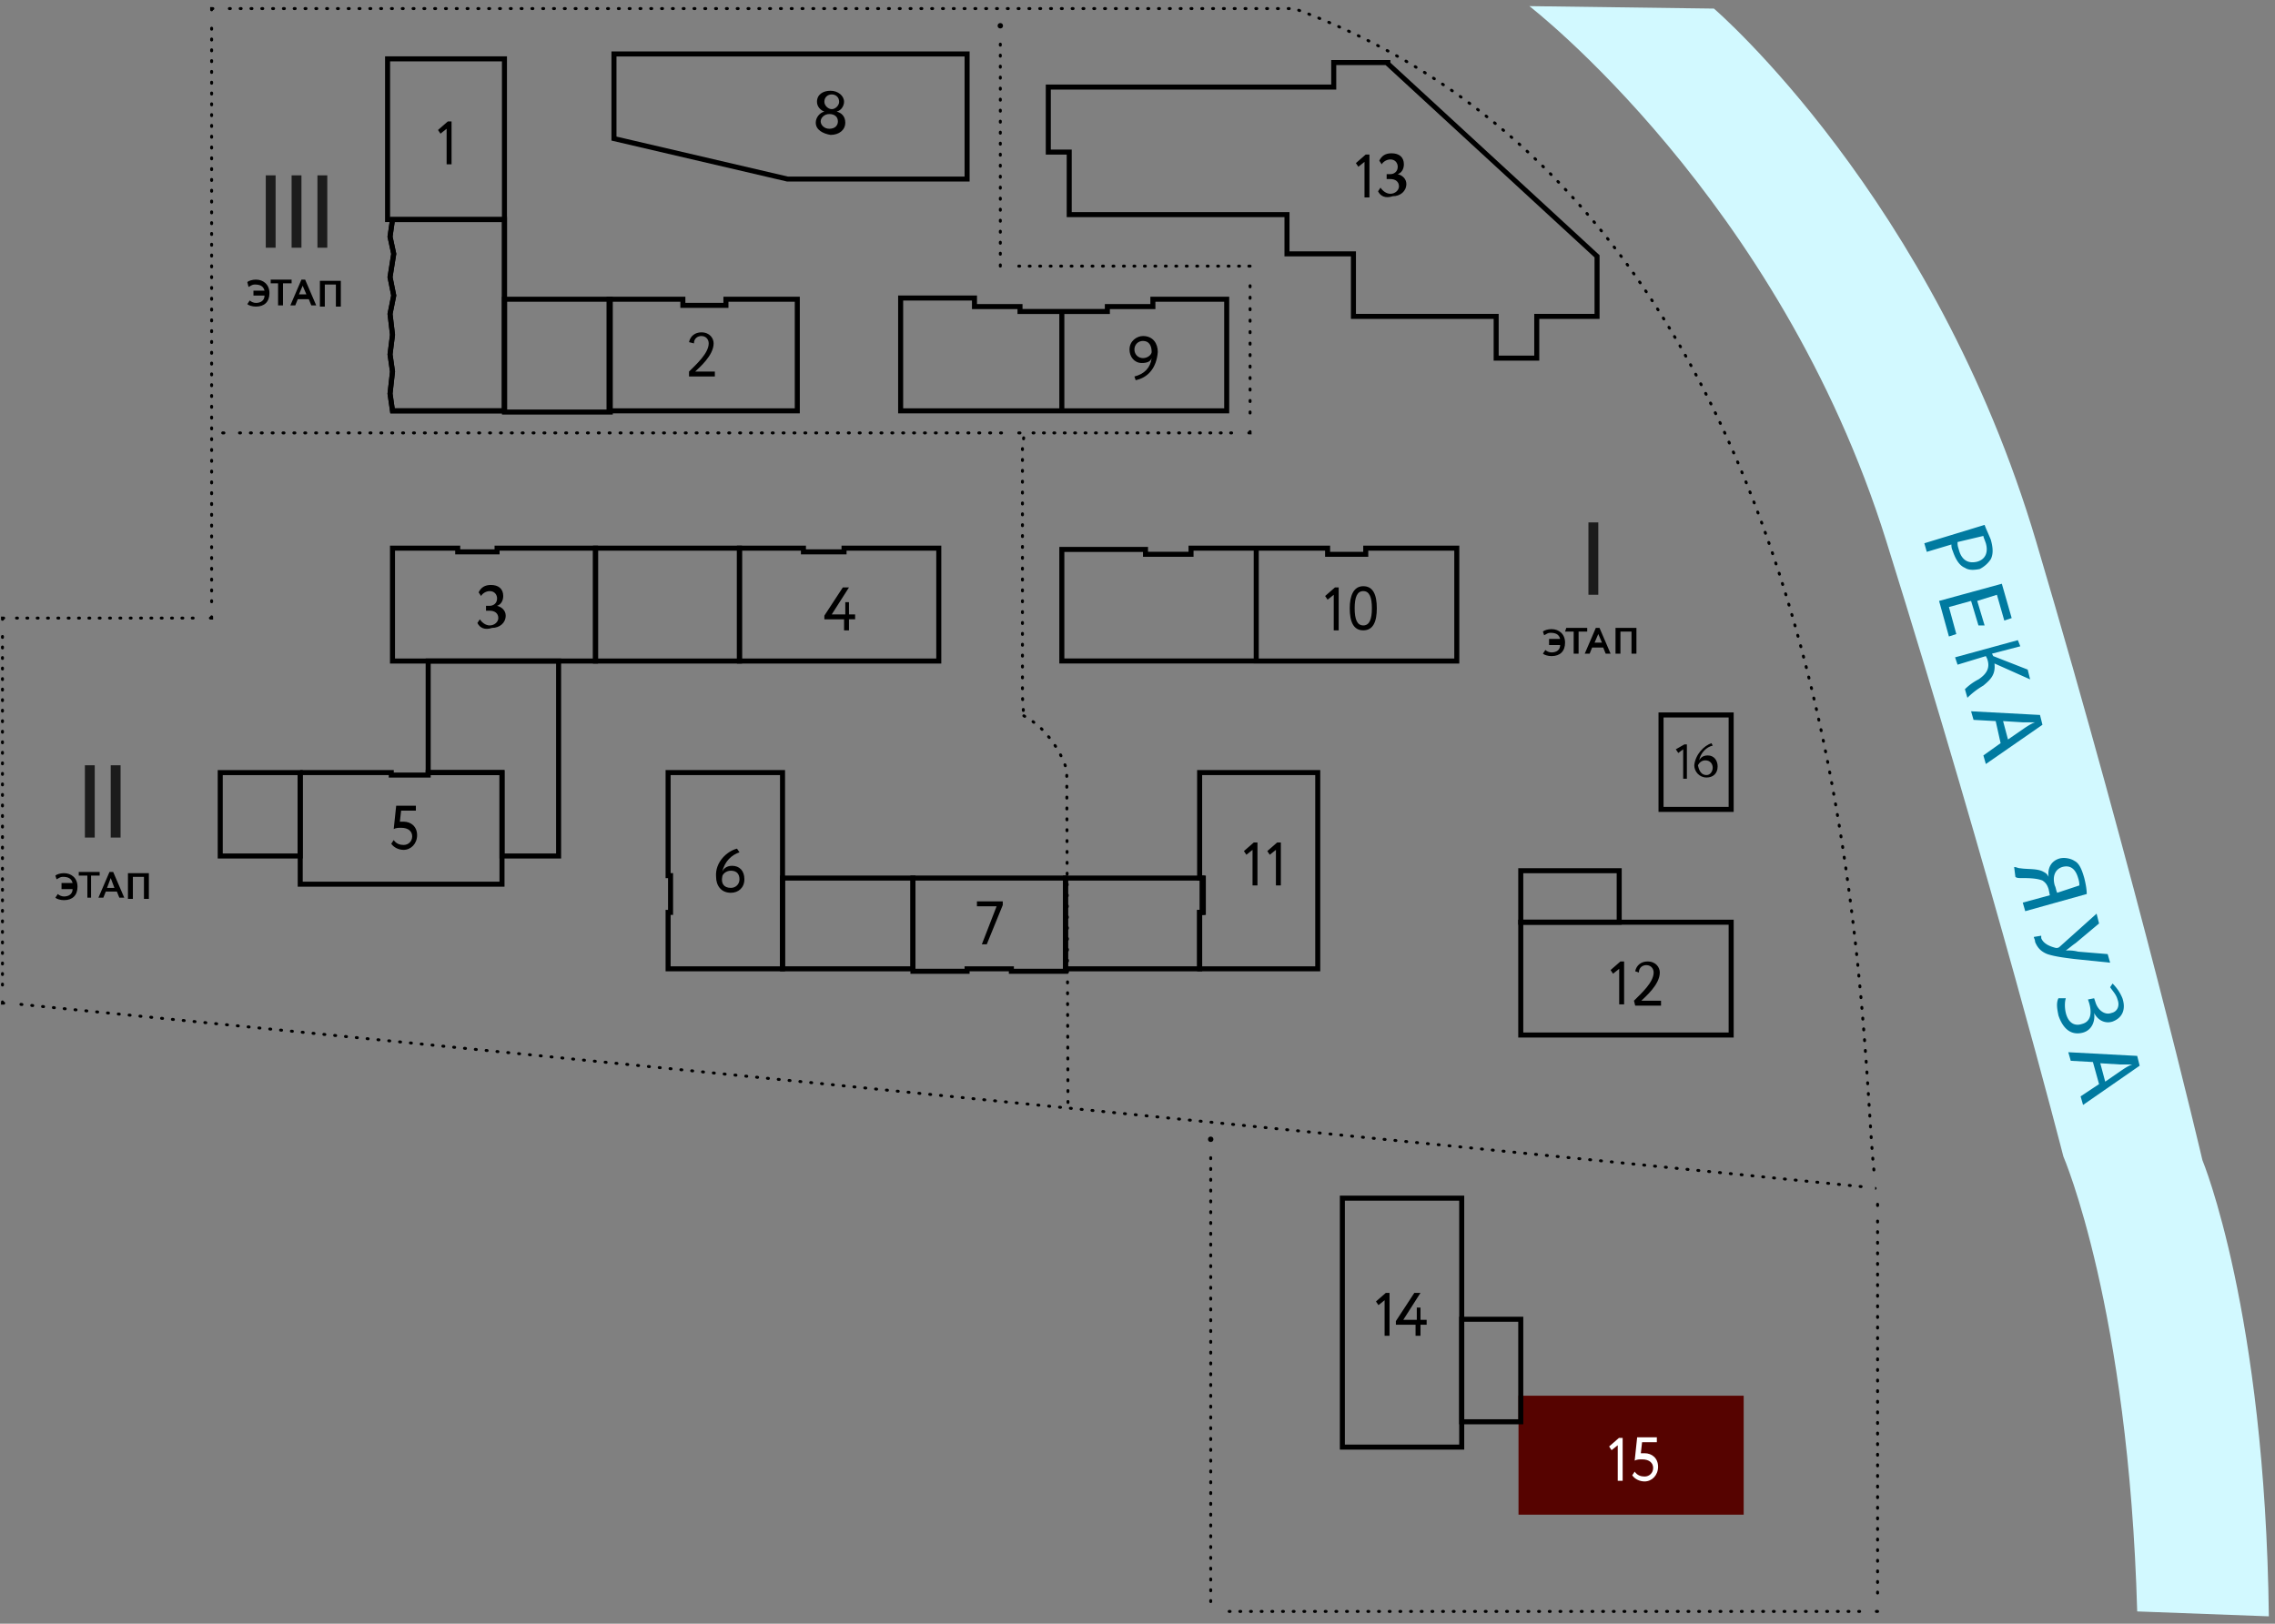 <svg xmlns="http://www.w3.org/2000/svg" width="339" height="242" fill="none"><rect width="100%" height="100%" fill="#808080" stroke="none"/><path stroke="#000" stroke-miterlimit="10" stroke-width=".75" d="M58.488 61.231h16.684V32.717H58.488l-.367 2.56.55 2.558-.55 3.473.55 2.742-.55 2.741.367 3.108-.367 2.924.367 2.56-.367 3.29zM187.193 81.702h10.634v.914h5.684v-.914h13.567v16.816h-29.885zM158.225 81.885h12.467v.731h6.784v-.914h9.717v16.816h-28.968V81.886ZM110.188 98.518h29.701V81.702h-14.117v.549h-6.051v-.549h-9.533zM99.555 144.396h17.051v-29.245H99.555v15.353h.366v5.484h-.366zM58.486 81.702h9.718v.549h5.866v-.549h14.668v16.816H58.486V81.702ZM44.736 115.151h13.568v.366h5.5v-.366h11v16.633H44.737v-16.633Z"/><path stroke="#000" stroke-miterlimit="10" stroke-width=".75" d="M58.486 61.231H75.17V32.718H58.486l-.367 2.558.55 2.56-.55 3.472.55 2.742-.55 2.742.367 3.107-.367 2.924.367 2.56-.367 3.29zM57.752 27.6v5.118h17.417V8.773H57.753V27.6ZM90.754 44.598h11v.914h6.417v-.914h10.634v16.633H90.754V44.598ZM178.758 144.396h17.601v-29.245h-17.601v15.719h.366v5.118h-.366zM257.963 137.45h-31.352v16.816h31.352zM257.962 106.56h-10.45v14.074h10.45z"/><path fill="#D2F9FF" d="M255.396 1.28s32.818 28.148 48.036 79.509c15.217 51.361 24.751 92.12 24.751 92.12s9.35 22.482 9.9 67.994l-19.617-.731c-1.284-45.329-11.001-67.811-11.001-67.811s-10.45-40.76-26.401-91.755C265.113 29.61 227.895.914 227.895.914z"/><path fill="#007AA0" d="M295.73 78.23c.183.548.55 1.28.917 2.193.366 1.28.366 2.193 0 2.924a4.3 4.3 0 0 1-1.65 1.463c-.917.182-1.651.182-2.201-.183-.916-.366-1.466-1.462-1.833-2.559-.183-.366-.183-.731-.183-.914l-3.667 1.097-.367-1.28zm-4.034 2.558c0 .366 0 .549.184 1.097.366 1.462 1.283 2.194 2.75 1.828 1.283-.366 1.65-1.462 1.283-2.742-.183-.548-.366-.914-.366-1.096zM294.812 93.218l-1.1-3.656-3.3.914 1.1 4.021-1.1.366-1.467-5.301 9.351-2.559 1.467 5.118-1.101.365-1.1-3.838-2.933.914 1.1 3.656zM301.047 96.325l-4.217 1.096.184.366 5.133 2.01.367 1.463-5.317-2.376c.183 1.645-.55 2.376-1.65 3.29-.917.548-1.65 1.096-2.383 1.828l-.367-1.28a8.1 8.1 0 0 1 2.017-1.462c1.1-.731 1.833-1.645 1.283-3.107l-.183-.366-4.217 1.28-.367-1.097 9.351-2.56zM297.38 107.474l-3.3-.182-.367-1.28 10.267.548.367 1.463-8.434 5.849-.367-1.28 2.567-1.828zm1.833 2.742 2.384-1.645c.55-.366 1.1-.731 1.65-.914h-1.834l-2.933-.183zM300.131 129.225c.367 0 .55.183.917.183 1.1.183 2.566 0 3.483.548.367.183.55.366.733.731-.183-1.279.367-2.376 1.65-2.741.734-.183 1.651 0 2.201.365.733.366 1.1 1.28 1.466 2.559.184.731.367 1.645.367 2.376l-9.167 2.559-.367-1.279 4.034-1.097-.184-.914c-.183-.548-.366-.914-.916-1.279-.917-.366-2.2-.366-3.3-.366-.184 0-.551 0-.734-.183zm9.717 2.742c0-.183 0-.549-.183-1.097-.367-1.279-1.1-2.01-2.384-1.645-1.1.366-1.467 1.462-1.1 2.742.183.365.183.731.367 1.096zM312.782 137.633l-3.484 2.924c-.55.366-.917.731-1.467 1.097.55 0 1.1 0 1.834.183l4.4.365.367 1.28-5.317-.549c-1.467-.182-2.934-.365-4.034-.731-.916-.365-1.467-.914-1.833-1.827 0-.366-.184-.549-.184-.732l1.101-.182v.365c.366.914 1.466 1.28 2.2 1.462.183 0 .366 0 .55-.182l5.5-4.935zM314.798 146.589c.55.548 1.1 1.28 1.467 2.193.55 1.645 0 2.925-1.467 3.473-1.1.366-2.2-.183-2.75-1.279.184 1.279-.367 2.559-1.65 2.924-2.017.549-3.117-.914-3.667-2.559-.183-.914-.366-1.827 0-2.559h1.1c-.183.549-.183 1.463 0 2.194.367 1.462 1.284 2.01 2.384 1.645 1.467-.366 1.467-1.828 1.1-3.107l-.184-.549.917-.183.184.549c.366 1.279 1.466 2.01 2.383 1.645.917-.183 1.283-1.097.917-2.011-.184-.731-.734-1.279-1.1-1.828zM311.866 158.287l-3.3-.183-.367-1.279 10.267.548.367 1.462-8.434 5.849-.366-1.279 2.75-1.828zm1.833 2.925 2.384-1.645c.55-.366 1.1-.732 1.65-.914H315.9l-2.934-.183z"/><path stroke="#000" stroke-miterlimit="10" stroke-width=".75" d="M136.039 144.761h8.067v-.365h6.6v.365h8.068V130.87h-22.735zM158.225 46.426v14.805h-24.018V44.415h11.001v1.28h6.783v.731zM182.792 44.598v16.633h-24.567V46.426h6.783v-.731h6.784v-1.097zM90.937 44.598H75.17v16.816h15.767zM110.189 81.702h-21.45v16.816h21.45z"/><path stroke="#000" stroke-miterlimit="10" stroke-width=".75" d="M136.04 130.87h-19.435v13.526h19.435zM158.775 144.396h19.985v-8.408h.55v-5.118h-20.535zM63.803 115.151h11v12.429h8.434V98.518H63.803zM44.736 115.151H32.818v12.429h11.918zM217.812 178.576h-17.785v37.104h17.785z"/><path fill="#560300" d="M259.827 208.021h-33.552v17.729h33.552z"/><path stroke="#000" stroke-miterlimit="10" stroke-width=".75" d="m91.488 20.654 25.852 6.032h26.768V8.042h-52.62z"/><path stroke="#000" stroke-linecap="round" stroke-miterlimit="10" stroke-width=".438" d="M31.719 1.28h-.184v.182"/><path stroke="#000" stroke-dasharray="0.15 1.46" stroke-linecap="round" stroke-miterlimit="10" stroke-width=".438" d="M31.535 4.204v86.455"/><path stroke="#000" stroke-linecap="round" stroke-miterlimit="10" stroke-width=".438" d="M31.535 91.938v.183h-.183"/><path stroke="#000" stroke-dasharray="0.14 1.4" stroke-linecap="round" stroke-miterlimit="10" stroke-width=".438" d="M28.783 92.12H1.832"/><path stroke="#000" stroke-linecap="round" stroke-miterlimit="10" stroke-width=".438" d="M.55 92.12H.368v.184"/><path stroke="#000" stroke-dasharray="0.14 1.43" stroke-linecap="round" stroke-miterlimit="10" stroke-width=".438" d="M.367 94.863v53.188"/><path stroke="#000" stroke-linecap="round" stroke-miterlimit="10" stroke-width=".438" d="M.367 149.331v.183h.184"/><path stroke="#000" stroke-dasharray="0.15 1.47" stroke-linecap="round" stroke-miterlimit="10" stroke-width=".438" d="m3.117 149.696 275.014 27.235"/><path stroke="#000" stroke-linecap="round" stroke-miterlimit="10" stroke-width=".438" d="M279.414 177.113q.274 0 0 0Z"/><path stroke="#000" stroke-dasharray="0.15 1.46" stroke-linecap="round" stroke-miterlimit="10" stroke-width=".438" d="M279.231 174.372c-2.2-19.009-.917-141.654-86.355-173.093H33.002"/><ellipse cx="180.409" cy="169.802" fill="#000" rx=".402" ry=".4"/><path stroke="#000" stroke-dasharray="0.15 1.46" stroke-linecap="round" stroke-miterlimit="10" stroke-width=".438" d="M180.41 172.544v66.166"/><path stroke="#000" stroke-dasharray="0.14 1.45" stroke-linecap="round" stroke-miterlimit="10" stroke-width=".438" d="M183.158 240.172h95.155"/><path stroke="#000" stroke-linecap="round" stroke-miterlimit="10" stroke-width=".438" d="M279.598 240.172h.183"/><path stroke="#000" stroke-dasharray="0.14 1.44" stroke-linecap="round" stroke-miterlimit="10" stroke-width=".438" d="M279.781 237.431v-56.479"/><path stroke="#000" stroke-linecap="round" stroke-miterlimit="10" stroke-width=".438" d="M279.781 179.672v-.183M151.99 64.521h-.183"/><path stroke="#000" stroke-dasharray="0.15 1.47" stroke-linecap="round" stroke-miterlimit="10" stroke-width=".438" d="M149.241 64.521H34.652"/><path stroke="#000" stroke-linecap="round" stroke-miterlimit="10" stroke-width=".438" d="M33.367 64.521h-.183"/><ellipse cx="149.058" cy="3.838" fill="#000" rx=".402" ry=".4"/><path stroke="#000" stroke-dasharray="0.15 1.49" stroke-linecap="round" stroke-miterlimit="10" stroke-width=".438" d="M149.059 6.58v31.438"/><path stroke="#000" stroke-linecap="round" stroke-miterlimit="10" stroke-width=".438" d="M149.059 39.48v.183"/><path stroke="#000" stroke-dasharray="0.14 1.42" stroke-linecap="round" stroke-miterlimit="10" stroke-width=".438" d="M151.807 39.663h33.001"/><path stroke="#000" stroke-linecap="round" stroke-miterlimit="10" stroke-width=".438" d="M186.094 39.663h.183"/><path stroke="#000" stroke-dasharray="0.16 1.55" stroke-linecap="round" stroke-miterlimit="10" stroke-width=".438" d="M186.275 42.588v20.288"/><path stroke="#000" stroke-linecap="round" stroke-miterlimit="10" stroke-width=".438" d="M186.277 64.338v.183h-.183"/><path stroke="#000" stroke-dasharray="0.14 1.41" stroke-linecap="round" stroke-miterlimit="10" stroke-width=".438" d="M183.525 64.521h-30.068"/><path stroke="#000" stroke-dasharray="0.15 1.47" stroke-linecap="round" stroke-miterlimit="10" stroke-width=".438" d="m152.541 65.252-.184 1.463v37.104l.184 2.924h-.184v-.183c.917.549 2.201 1.28 3.301 2.559 2.016 2.194 2.933 4.387 3.3 5.667l.183 49.716"/><path fill="#1C1C1C" d="M238.162 77.864v10.784h-1.467V77.864zM14.117 114.054v10.784H12.65v-10.784zM17.967 114.054v10.784H16.5v-10.784zM41.068 26.138V36.92h-1.466V26.138zM44.92 26.138V36.92h-1.467V26.138zM48.77 26.138V36.92h-1.467V26.138z"/><path stroke="#000" stroke-miterlimit="10" stroke-width=".75" d="M237.978 38.2 206.81 9.506v-.183h-8.068v3.655h-42.535v9.688h3.117v9.321h32.451v5.85h9.901v9.321h21.268v6.215h6.05v-6.215h8.984zM241.279 129.773h-14.668v7.677h14.668z"/><path fill="#000" d="M66.736 18.095h.55v6.397h-.733v-5.3l-.917.73-.367-.547zM102.672 55.382c1.1-1.096 2.933-2.741 2.933-4.204 0-.548-.366-1.096-1.1-1.096-.55 0-1.1.365-1.1 1.096l-.733-.183c.183-.913.917-1.462 1.833-1.462 1.284 0 1.834.914 1.834 1.645 0 1.828-2.2 3.656-2.75 4.204h2.933v.731h-3.85zM121.557 18.278c0-.731.55-1.462 1.283-1.645-.55-.183-1.1-.731-1.1-1.462 0-1.097.917-1.645 2.017-1.645s2.017.73 2.017 1.645c0 .548-.367 1.28-1.101 1.462.734.183 1.284.731 1.284 1.645 0 1.097-.917 1.828-2.2 1.828-1.1-.183-2.2-.731-2.2-1.828m2.016-1.28c-.733 0-1.283.549-1.283 1.097 0 .549.55 1.097 1.283 1.097.917 0 1.284-.549 1.284-1.097 0-.731-.55-1.097-1.284-1.097m.367-.73c.55 0 1.1-.549 1.1-1.097 0-.731-.55-1.097-1.1-1.097s-1.1.366-1.1 1.097c0 .548.55 1.096 1.1 1.096M169.225 56.662l-.183-.549c1.467-.365 2.383-1.28 2.567-2.741-.184.548-.734.73-1.467.73-1.1 0-1.833-.913-1.833-2.01 0-1.28 1.1-2.01 2.016-2.01 1.467 0 2.2 1.096 2.2 2.376-.183 2.376-1.466 3.838-3.3 4.204m1.1-5.85c-.733 0-1.283.549-1.283 1.28s.55 1.28 1.283 1.28c.734 0 1.284-.549 1.284-.914 0-.914-.367-1.645-1.284-1.645M203.51 23.03h.55v6.397h-.734v-5.3l-.916.73-.367-.547zM205.344 28.514l.366-.549c.367.549.917.914 1.467.914.734 0 1.284-.548 1.284-1.097 0-.73-.55-1.096-1.284-1.096h-.55v-.731h.55c.55 0 1.1-.366 1.1-1.097 0-.548-.366-1.097-1.1-1.097-.55 0-1.1.366-1.283.731l-.367-.548c.367-.731.917-1.097 1.834-1.097 1.1 0 1.833.549 1.833 1.645 0 .732-.367 1.28-.917 1.463.734.182 1.284.73 1.284 1.462 0 1.097-.917 1.828-2.017 1.828-1.1.365-1.834 0-2.2-.731M71.137 92.852l.366-.548c.367.548.917.913 1.467.913.734 0 1.284-.548 1.284-1.096 0-.731-.55-1.097-1.284-1.097h-.55v-.731h.55c.55 0 1.1-.366 1.1-1.097 0-.548-.366-1.096-1.1-1.096-.55 0-1.1.365-1.283.73l-.367-.547c.367-.732.917-1.097 1.834-1.097 1.1 0 1.833.548 1.833 1.645 0 .73-.367 1.28-.917 1.462.734.183 1.284.731 1.284 1.462 0 1.097-.917 1.828-2.017 1.828-1.1.366-1.834 0-2.2-.731M125.773 92.304h-2.933v-.549l2.75-4.204h.917l-2.567 4.021h2.017v-1.827h.55v1.827h.916v.731h-.916v1.646h-.734zM198.928 87.551h.55v6.398h-.734v-5.301l-.916.731-.367-.548zM203.144 87.369c1.466 0 2.016 1.279 2.016 3.29 0 2.01-.55 3.29-2.016 3.29-1.467 0-2.017-1.28-2.017-3.29 0-1.828.55-3.29 2.017-3.29m0 5.849c.916 0 1.283-.914 1.283-2.56s-.367-2.558-1.283-2.558c-.917 0-1.284.913-1.284 2.559 0 1.645.367 2.558 1.284 2.558M250.996 110.947h.367v5.118h-.55v-4.387l-.733.548-.367-.548zM255.03 110.764l.183.366c-.917.183-1.833 1.097-2.017 2.193.184-.365.55-.731 1.284-.731.916 0 1.466.731 1.466 1.645 0 1.097-.733 1.645-1.65 1.645-1.1 0-1.833-.914-1.833-1.828.183-1.645 1.467-2.924 2.567-3.29m-.734 4.753c.55 0 .917-.549.917-1.097s-.367-1.097-1.1-1.097c-.55 0-.917.366-1.1.731.183.914.55 1.463 1.283 1.463M59.036 120.086h2.934v.731h-2.2l-.184 1.645h.55c1.1 0 2.017.731 2.017 2.011 0 1.279-.917 2.193-2.017 2.193-.733 0-1.467-.365-1.833-.914l.366-.548c.367.548.917.731 1.467.731.733 0 1.284-.548 1.284-1.279 0-.732-.55-1.28-1.65-1.28-.367 0-.734 0-1.1.183zM109.821 126.483l.367.549c-1.1.365-2.2 1.279-2.567 2.924.183-.548.733-.914 1.467-.914 1.1 0 1.833.731 1.833 2.011 0 1.279-.917 2.01-2.017 2.01-1.466 0-2.2-1.096-2.2-2.376-.183-2.193 1.65-3.838 3.117-4.204m-.917 5.849c.734 0 1.284-.548 1.284-1.279s-.367-1.28-1.284-1.28c-.733 0-1.283.549-1.283.914-.183.914.183 1.645 1.283 1.645M145.574 134.343h3.85v.548l-2.383 5.849h-.733l2.2-5.666h-2.934zM186.826 125.569h.55v6.398h-.733v-5.301l-.917.731-.367-.548zM190.31 125.569h.551v6.398h-.734v-5.301l-.917.731-.366-.548zM241.461 143.299h.55v6.397h-.733v-5.3l-.917.731-.367-.548zM243.479 149.148c1.1-1.097 2.933-2.742 2.933-4.204 0-.548-.367-1.097-1.1-1.097-.55 0-1.1.366-1.1 1.097l-.55-.183c.183-.914.917-1.462 1.833-1.462 1.284 0 1.834.914 1.834 1.645 0 1.828-2.2 3.656-2.75 4.204h2.933v.731h-3.85zM9.167 131.601h1.65c-.184-.731-.734-.914-1.467-.914-.367 0-.55.183-.917.366l-.183-.549c.183-.182.733-.365 1.283-.365 1.1 0 2.017.731 2.017 2.01 0 1.28-.733 2.011-2.017 2.011-.55 0-1.1-.183-1.283-.365l.367-.549c.183.183.55.366.916.366.734 0 1.284-.366 1.284-1.097h-1.65zM11.734 129.956h3.117v.549h-1.283v3.29h-.55v-3.29h-1.284zM16.316 129.956h.55l1.65 3.839h-.733l-.367-.914h-1.65l-.367.914h-.733zm-.367 2.376h1.1l-.55-1.462zM21.45 130.687H19.8v3.29h-.734v-3.838h3.117v3.838h-.733zM230.829 95.228h1.65c-.183-.731-.733-.914-1.467-.914-.367 0-.55.183-.917.366l-.183-.549c.183-.182.733-.365 1.284-.365 1.1 0 2.016.731 2.016 2.01 0 1.28-.733 2.011-2.016 2.011-.551 0-1.101-.183-1.284-.366l.367-.548c.183.183.55.366.917.366.733 0 1.283-.366 1.283-1.097h-1.65zM233.394 93.583h3.117v.549h-1.283v3.29h-.734v-3.29h-1.283zM237.795 93.583h.55l1.65 3.838h-.734l-.366-.913h-1.65l-.367.913h-.733zm-.184 2.194h1.1l-.55-1.28zM243.112 94.132h-1.65v3.29h-.733v-3.839h3.116v3.838h-.733zM37.768 43.319h1.65c-.183-.731-.733-.914-1.466-.914-.367 0-.55.183-.917.365l-.183-.73c.183-.184.733-.366 1.283-.366 1.1 0 2.017.73 2.017 2.01s-.734 2.01-2.017 2.01c-.55 0-1.1-.182-1.283-.365l.366-.548c.184.183.55.366.917.366.733 0 1.283-.366 1.283-1.097h-1.65zM40.336 41.674h3.117v.548h-1.284v3.29h-.733v-3.29h-1.1zM44.918 41.674h.55l1.65 3.838h-.734l-.366-.914h-1.65l-.367.914h-.733zm-.367 2.193h1.1l-.55-1.28zM50.051 42.405h-1.65v3.29h-.733v-3.839h3.117v3.839h-.734z"/><path stroke="#000" stroke-miterlimit="10" stroke-width=".75" d="M226.611 196.624h-8.8v15.283h8.8z"/><path fill="#fff" d="M241.244 214.309h.55v6.397h-.733v-5.3l-.917.731-.367-.549z"/><path fill="#000" d="M210.935 197.447h-2.933v-.549l2.75-4.204h.917l-2.567 4.021h2.017v-1.827h.55v1.827h.917v.732h-.917v1.645h-.734z"/><path fill="#fff" d="M243.954 214.218h2.934v.731h-2.201l-.183 1.645h.55c1.1 0 2.017.731 2.017 2.01 0 1.28-.917 2.194-2.017 2.194-.733 0-1.467-.366-1.833-.914l.366-.549c.367.549.917.731 1.467.731.733 0 1.284-.548 1.284-1.279s-.551-1.279-1.651-1.279c-.366 0-.733 0-1.1.182z"/><path fill="#000" d="M206.504 192.694h.55v6.398h-.733v-5.301l-.917.731-.367-.548z"/></svg>